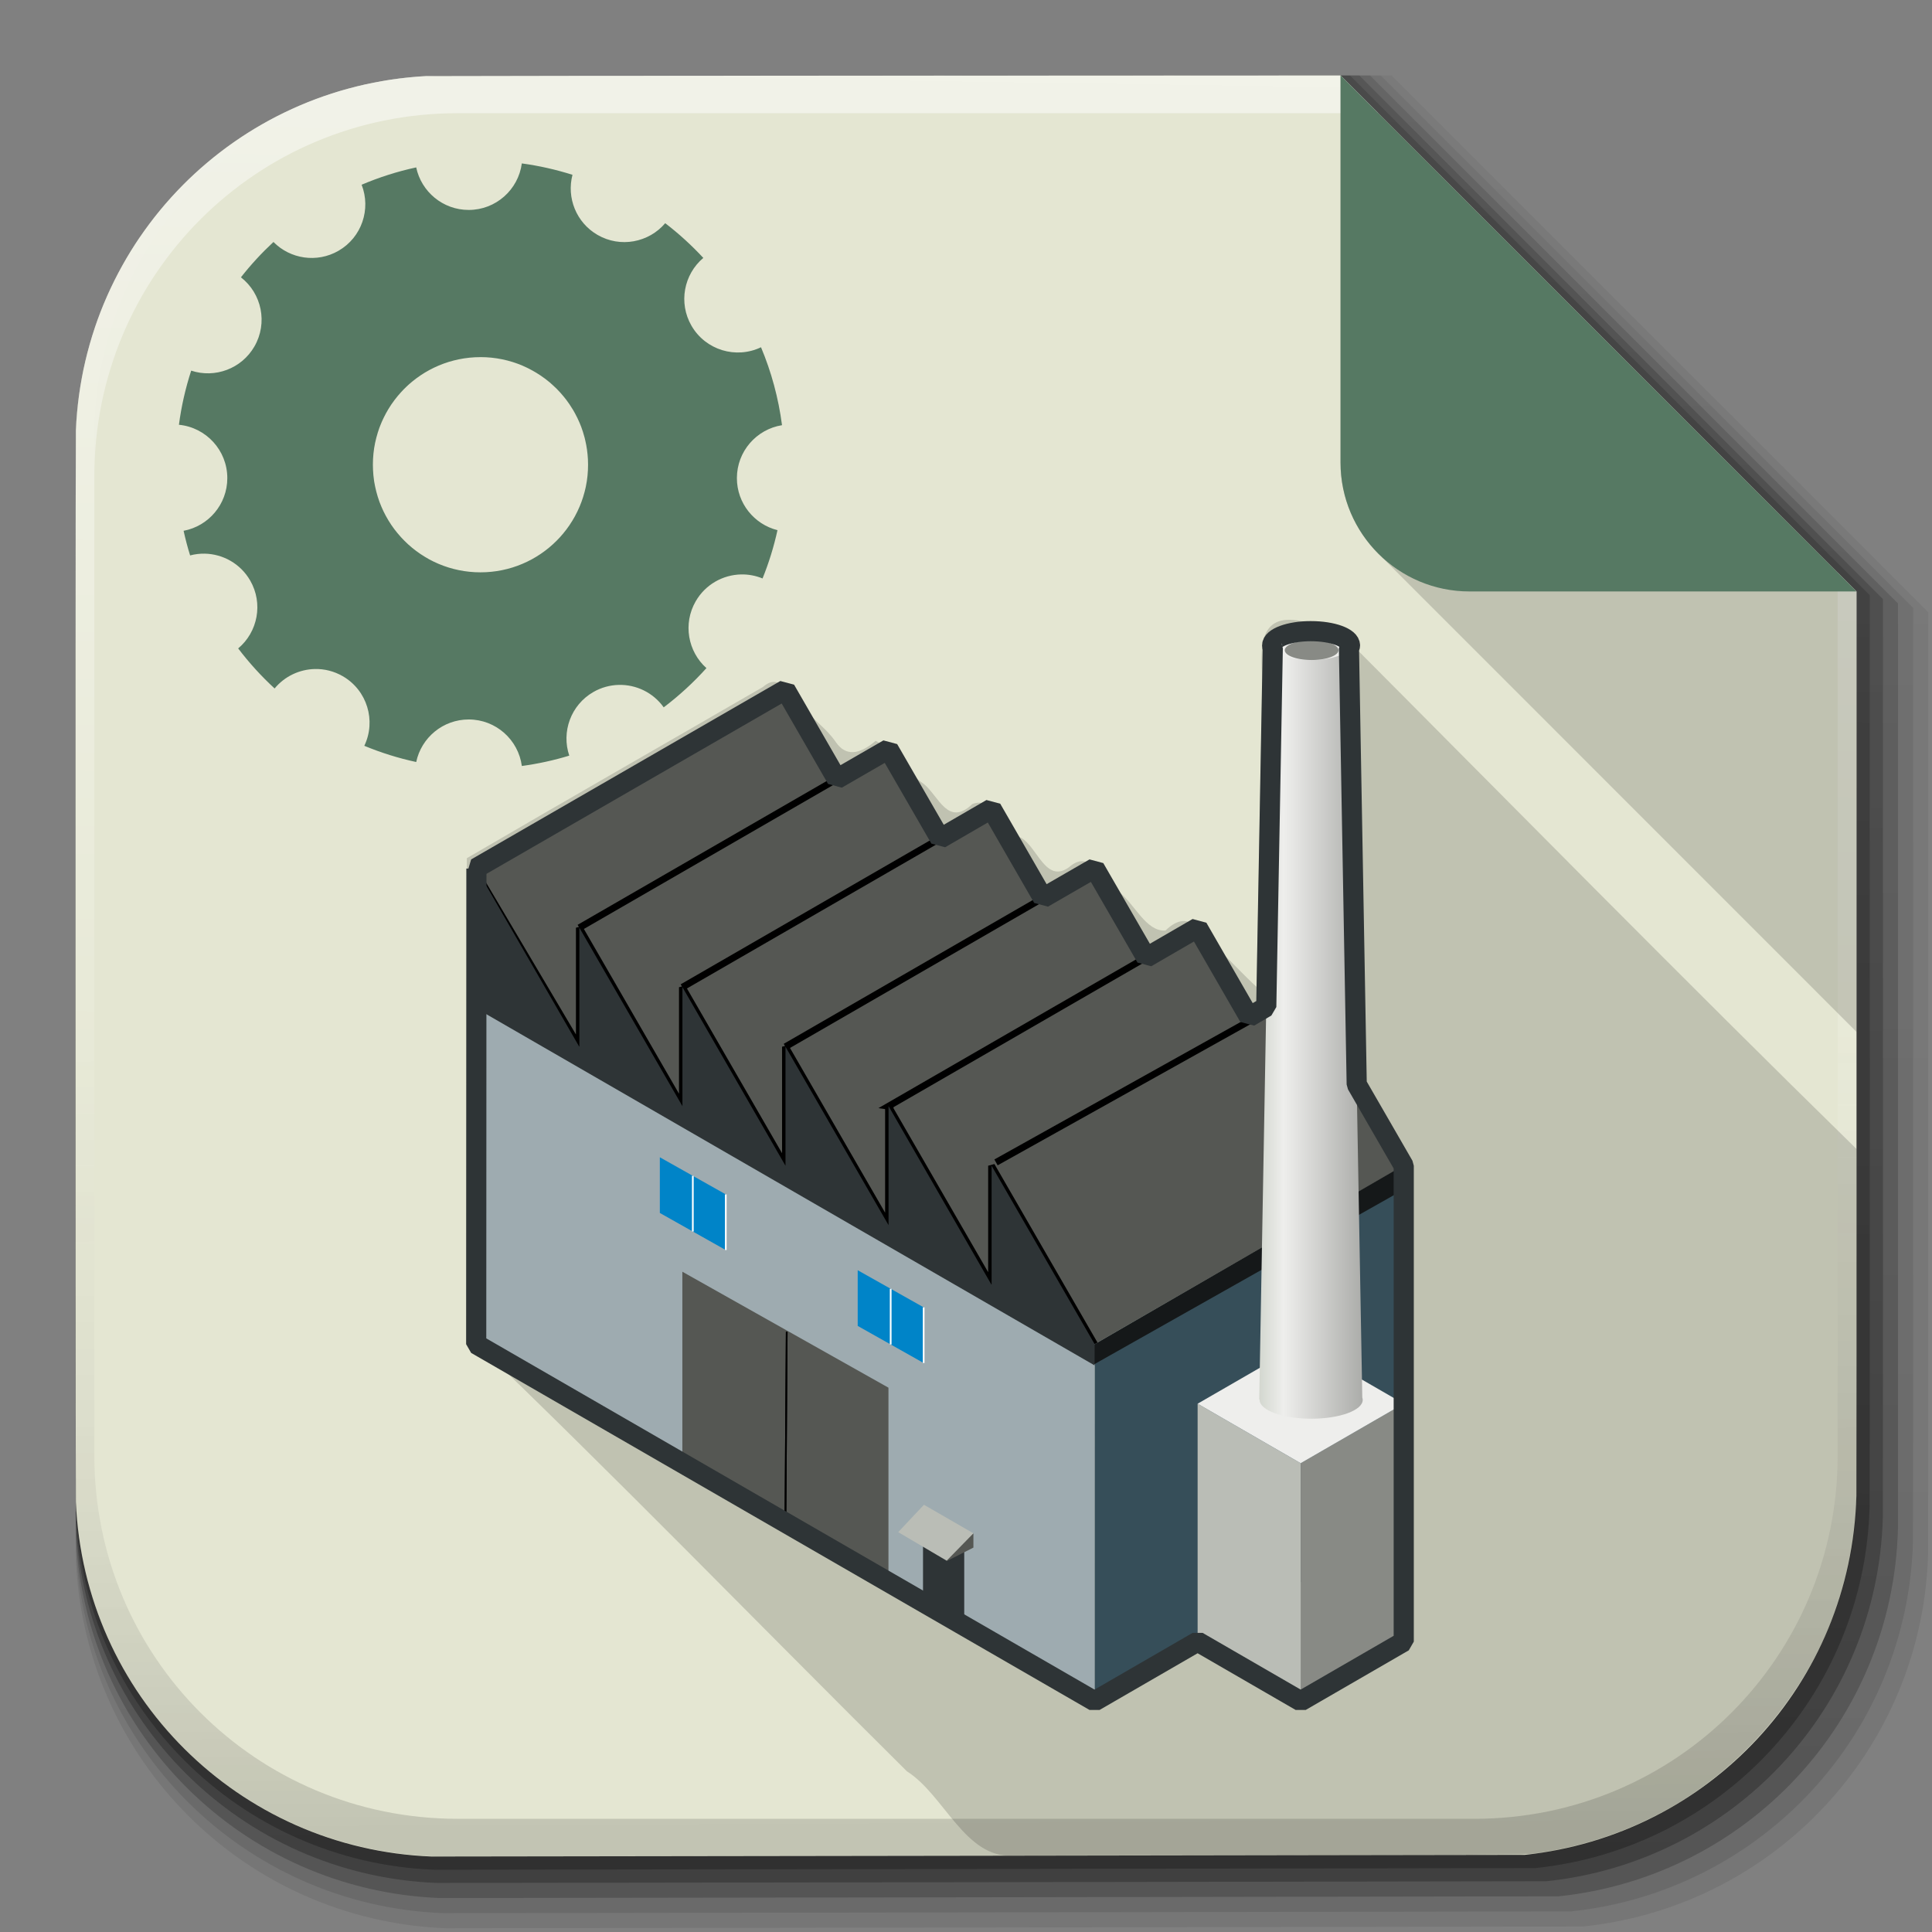 <?xml version="1.0" encoding="UTF-8" standalone="no"?>
<!-- Created with Inkscape (http://www.inkscape.org/) -->

<svg
   xmlns:dc="http://purl.org/dc/elements/1.1/"
   xmlns:cc="http://creativecommons.org/ns#"
   xmlns:rdf="http://www.w3.org/1999/02/22-rdf-syntax-ns#"
   xmlns:svg="http://www.w3.org/2000/svg"
   xmlns="http://www.w3.org/2000/svg"
   xmlns:xlink="http://www.w3.org/1999/xlink"
   version="1.1"
   width="512"
   height="512"
   id="svg2">
  <rect width="100%" height="100%" fill="#808080" stroke="none"/>
  <defs
     id="defs4">
    <linearGradient
       id="linearGradient3170">
      <stop
         id="stop3172"
         style="stop-color:#cc7110;stop-opacity:1"
         offset="0" />
      <stop
         id="stop3174"
         style="stop-color:#673f0b;stop-opacity:0.784"
         offset="1" />
    </linearGradient>
    <linearGradient
       id="linearGradient3938">
      <stop
         id="stop3940"
         style="stop-color:#b1f1ee;stop-opacity:0.931"
         offset="0" />
      <stop
         id="stop3942"
         style="stop-color:#132682;stop-opacity:1"
         offset="1" />
    </linearGradient>
    <linearGradient
       x1="64.478"
       y1="56.301"
       x2="78.466"
       y2="48.085"
       id="XMLID_74_-8-1"
       gradientUnits="userSpaceOnUse">
      <stop
         id="stop155-3-8"
         style="stop-color:#ffffff;stop-opacity:1"
         offset="0" />
      <stop
         id="stop157-94-6"
         style="stop-color:#e6e6e6;stop-opacity:1"
         offset="1" />
    </linearGradient>
    <radialGradient
       cx="558.354"
       cy="385.484"
       r="191.619"
       fx="558.354"
       fy="385.484"
       id="radialGradient3867"
       xlink:href="#XMLID_74_-8-1"
       gradientUnits="userSpaceOnUse"
       gradientTransform="matrix(1,0,0,1.05,0,-19.271)" />
    <linearGradient
       x1="200.051"
       y1="185.074"
       x2="200.051"
       y2="217.459"
       id="SVGID_2_"
       gradientUnits="userSpaceOnUse">
      <stop
         id="stop13"
         style="stop-color:#61b74a;stop-opacity:1"
         offset="0" />
      <stop
         id="stop15"
         style="stop-color:#449934;stop-opacity:1"
         offset="1" />
    </linearGradient>
    <linearGradient
       x1="200.051"
       y1="185.074"
       x2="200.051"
       y2="217.459"
       id="linearGradient3021"
       xlink:href="#SVGID_2_"
       gradientUnits="userSpaceOnUse"
       gradientTransform="matrix(13.578,0,0,13.578,-2026.162,-2566.71)" />
    <linearGradient
       x1="19.245"
       y1="21.031"
       x2="19.36"
       y2="44.984"
       id="linearGradient2460"
       gradientUnits="userSpaceOnUse">
      <stop
         id="stop3602"
         style="stop-color:#fafafa;stop-opacity:1"
         offset="0" />
      <stop
         id="stop3604"
         style="stop-color:#f0f0f0;stop-opacity:1"
         offset="1" />
    </linearGradient>
    <linearGradient
       x1="19.245"
       y1="21.031"
       x2="19.36"
       y2="44.984"
       id="linearGradient3096"
       xlink:href="#linearGradient2460"
       gradientUnits="userSpaceOnUse"
       gradientTransform="matrix(11.077,0,0,11.077,-9.852,-20.578)" />
    <linearGradient
       x1="1012.513"
       y1="484.417"
       x2="1006.808"
       y2="20.626"
       id="linearGradient4114-2"
       xlink:href="#ButtonShadow-0-1-1-5"
       gradientUnits="userSpaceOnUse"
       gradientTransform="matrix(1.032,0,0,1.032,-830.864,592.678)" />
    <linearGradient
       x1="45.448"
       y1="92.54"
       x2="45.448"
       y2="7.017"
       id="ButtonShadow-0-1-1-5"
       gradientUnits="userSpaceOnUse"
       gradientTransform="matrix(1.006,0,0,0.994,100,0)">
      <stop
         id="stop3750-8-9-3-6"
         style="stop-color:#000000;stop-opacity:1"
         offset="0" />
      <stop
         id="stop3752-5-6-4-2"
         style="stop-color:#000000;stop-opacity:0.588"
         offset="1" />
    </linearGradient>
    <linearGradient
       x1="1012.513"
       y1="484.417"
       x2="1006.808"
       y2="20.626"
       id="linearGradient4112-2"
       xlink:href="#ButtonShadow-0-1-1-5"
       gradientUnits="userSpaceOnUse"
       gradientTransform="matrix(1.04,0,0,1.04,-837.951,592.518)" />
    <linearGradient
       x1="45.448"
       y1="92.54"
       x2="45.448"
       y2="7.017"
       id="linearGradient5292"
       gradientUnits="userSpaceOnUse"
       gradientTransform="matrix(1.006,0,0,0.994,100,0)">
      <stop
         id="stop5294"
         style="stop-color:#000000;stop-opacity:1"
         offset="0" />
      <stop
         id="stop5296"
         style="stop-color:#000000;stop-opacity:0.588"
         offset="1" />
    </linearGradient>
    <linearGradient
       x1="1012.513"
       y1="484.417"
       x2="1006.808"
       y2="20.626"
       id="linearGradient4110-6"
       xlink:href="#ButtonShadow-0-1-1-5"
       gradientUnits="userSpaceOnUse"
       gradientTransform="matrix(1.023,0,0,1.023,-823.777,592.838)" />
    <linearGradient
       x1="45.448"
       y1="92.54"
       x2="45.448"
       y2="7.017"
       id="linearGradient5299"
       gradientUnits="userSpaceOnUse"
       gradientTransform="matrix(1.006,0,0,0.994,100,0)">
      <stop
         id="stop5301"
         style="stop-color:#000000;stop-opacity:1"
         offset="0" />
      <stop
         id="stop5303"
         style="stop-color:#000000;stop-opacity:0.588"
         offset="1" />
    </linearGradient>
    <linearGradient
       x1="1012.513"
       y1="484.417"
       x2="1006.808"
       y2="20.626"
       id="linearGradient4116-6"
       xlink:href="#ButtonShadow-0-1-1-5"
       gradientUnits="userSpaceOnUse"
       gradientTransform="matrix(1.015,0,0,1.015,-816.69,592.997)" />
    <linearGradient
       x1="45.448"
       y1="92.54"
       x2="45.448"
       y2="7.017"
       id="linearGradient5306"
       gradientUnits="userSpaceOnUse"
       gradientTransform="matrix(1.006,0,0,0.994,100,0)">
      <stop
         id="stop5308"
         style="stop-color:#000000;stop-opacity:1"
         offset="0" />
      <stop
         id="stop5310"
         style="stop-color:#000000;stop-opacity:0.588"
         offset="1" />
    </linearGradient>
    <linearGradient
       x1="1012.513"
       y1="484.417"
       x2="1006.808"
       y2="20.626"
       id="linearGradient3372"
       xlink:href="#ButtonShadow-0-1-1-5"
       gradientUnits="userSpaceOnUse"
       gradientTransform="matrix(1.007,0,0,1.007,-810.489,593.137)" />
    <linearGradient
       x1="45.448"
       y1="92.54"
       x2="45.448"
       y2="7.017"
       id="linearGradient5313"
       gradientUnits="userSpaceOnUse"
       gradientTransform="matrix(1.006,0,0,0.994,100,0)">
      <stop
         id="stop5315"
         style="stop-color:#000000;stop-opacity:1"
         offset="0" />
      <stop
         id="stop5317"
         style="stop-color:#000000;stop-opacity:0.588"
         offset="1" />
    </linearGradient>
    <linearGradient
       x1="1016.104"
       y1="476.26"
       x2="1011.953"
       y2="251.661"
       id="linearGradient4082"
       xlink:href="#linearGradient4487"
       gradientUnits="userSpaceOnUse"
       gradientTransform="translate(-146.22,369.088)" />
    <linearGradient
       id="linearGradient4487">
      <stop
         id="stop4489"
         style="stop-color:#000000;stop-opacity:1"
         offset="0" />
      <stop
         id="stop4491"
         style="stop-color:#000000;stop-opacity:0"
         offset="1" />
    </linearGradient>
    <linearGradient
       id="linearGradient3737">
      <stop
         id="stop3739"
         style="stop-color:#ffffff;stop-opacity:1"
         offset="0" />
      <stop
         id="stop3741"
         style="stop-color:#ffffff;stop-opacity:0"
         offset="1" />
    </linearGradient>
    <linearGradient
       id="linearGradient4046">
      <stop
         id="stop4048"
         style="stop-color:#000000;stop-opacity:1"
         offset="0" />
      <stop
         id="stop4050"
         style="stop-color:#ffffff;stop-opacity:0.2"
         offset="1" />
    </linearGradient>
    <linearGradient
       x1="1012.513"
       y1="484.417"
       x2="1006.808"
       y2="20.626"
       id="linearGradient5342"
       xlink:href="#ButtonShadow-0-1-1-5"
       gradientUnits="userSpaceOnUse"
       gradientTransform="matrix(1.007,0,0,1.007,-810.489,593.137)" />
    <linearGradient
       x1="1012.513"
       y1="484.417"
       x2="1006.808"
       y2="20.626"
       id="linearGradient4114-2-6"
       xlink:href="#ButtonShadow-0-1-1-5-9"
       gradientUnits="userSpaceOnUse"
       gradientTransform="matrix(1.032,0,0,1.032,-830.864,592.678)" />
    <linearGradient
       x1="45.448"
       y1="92.54"
       x2="45.448"
       y2="7.017"
       id="ButtonShadow-0-1-1-5-9"
       gradientUnits="userSpaceOnUse"
       gradientTransform="matrix(1.006,0,0,0.994,100,0)">
      <stop
         id="stop3750-8-9-3-6-4"
         style="stop-color:#000000;stop-opacity:1"
         offset="0" />
      <stop
         id="stop3752-5-6-4-2-9"
         style="stop-color:#000000;stop-opacity:0.588"
         offset="1" />
    </linearGradient>
    <linearGradient
       x1="1012.513"
       y1="484.417"
       x2="1006.808"
       y2="20.626"
       id="linearGradient4112-2-6"
       xlink:href="#ButtonShadow-0-1-1-5-9"
       gradientUnits="userSpaceOnUse"
       gradientTransform="matrix(1.04,0,0,1.04,-837.951,592.518)" />
    <linearGradient
       x1="45.448"
       y1="92.54"
       x2="45.448"
       y2="7.017"
       id="linearGradient5292-5"
       gradientUnits="userSpaceOnUse"
       gradientTransform="matrix(1.006,0,0,0.994,100,0)">
      <stop
         id="stop5294-8"
         style="stop-color:#000000;stop-opacity:1"
         offset="0" />
      <stop
         id="stop5296-4"
         style="stop-color:#000000;stop-opacity:0.588"
         offset="1" />
    </linearGradient>
    <linearGradient
       x1="1012.513"
       y1="484.417"
       x2="1006.808"
       y2="20.626"
       id="linearGradient4110-6-7"
       xlink:href="#ButtonShadow-0-1-1-5-9"
       gradientUnits="userSpaceOnUse"
       gradientTransform="matrix(1.023,0,0,1.023,-823.777,592.838)" />
    <linearGradient
       x1="45.448"
       y1="92.54"
       x2="45.448"
       y2="7.017"
       id="linearGradient5299-2"
       gradientUnits="userSpaceOnUse"
       gradientTransform="matrix(1.006,0,0,0.994,100,0)">
      <stop
         id="stop5301-9"
         style="stop-color:#000000;stop-opacity:1"
         offset="0" />
      <stop
         id="stop5303-1"
         style="stop-color:#000000;stop-opacity:0.588"
         offset="1" />
    </linearGradient>
    <linearGradient
       x1="1012.513"
       y1="484.417"
       x2="1006.808"
       y2="20.626"
       id="linearGradient4116-6-3"
       xlink:href="#ButtonShadow-0-1-1-5-9"
       gradientUnits="userSpaceOnUse"
       gradientTransform="matrix(1.015,0,0,1.015,-816.69,592.997)" />
    <linearGradient
       x1="45.448"
       y1="92.54"
       x2="45.448"
       y2="7.017"
       id="linearGradient5306-9"
       gradientUnits="userSpaceOnUse"
       gradientTransform="matrix(1.006,0,0,0.994,100,0)">
      <stop
         id="stop5308-0"
         style="stop-color:#000000;stop-opacity:1"
         offset="0" />
      <stop
         id="stop5310-6"
         style="stop-color:#000000;stop-opacity:0.588"
         offset="1" />
    </linearGradient>
    <linearGradient
       x1="1012.513"
       y1="484.417"
       x2="1006.808"
       y2="20.626"
       id="linearGradient3372-9"
       xlink:href="#ButtonShadow-0-1-1-5-9"
       gradientUnits="userSpaceOnUse"
       gradientTransform="matrix(1.007,0,0,1.007,-810.489,593.137)" />
    <linearGradient
       x1="45.448"
       y1="92.54"
       x2="45.448"
       y2="7.017"
       id="linearGradient5313-8"
       gradientUnits="userSpaceOnUse"
       gradientTransform="matrix(1.006,0,0,0.994,100,0)">
      <stop
         id="stop5315-8"
         style="stop-color:#000000;stop-opacity:1"
         offset="0" />
      <stop
         id="stop5317-1"
         style="stop-color:#000000;stop-opacity:0.588"
         offset="1" />
    </linearGradient>
    <linearGradient
       x1="1016.104"
       y1="476.26"
       x2="1011.953"
       y2="251.661"
       id="linearGradient4082-7"
       xlink:href="#linearGradient4487-8"
       gradientUnits="userSpaceOnUse"
       gradientTransform="translate(-146.22,369.088)" />
    <linearGradient
       id="linearGradient4487-8">
      <stop
         id="stop4489-0"
         style="stop-color:#000000;stop-opacity:1"
         offset="0" />
      <stop
         id="stop4491-4"
         style="stop-color:#000000;stop-opacity:0"
         offset="1" />
    </linearGradient>
    <linearGradient
       x1="993.439"
       y1="51.512"
       x2="988.786"
       y2="363.738"
       id="linearGradient4084-7"
       xlink:href="#linearGradient3737-8"
       gradientUnits="userSpaceOnUse"
       gradientTransform="translate(778.6,-360.56)" />
    <linearGradient
       id="linearGradient3737-8">
      <stop
         id="stop3739-4"
         style="stop-color:#ffffff;stop-opacity:1"
         offset="0" />
      <stop
         id="stop3741-7"
         style="stop-color:#ffffff;stop-opacity:0"
         offset="1" />
    </linearGradient>
    <linearGradient
       x1="1764.649"
       y1="155.597"
       x2="1763.69"
       y2="-55.941"
       id="linearGradient4086-1"
       xlink:href="#linearGradient4046-2"
       gradientUnits="userSpaceOnUse" />
    <linearGradient
       id="linearGradient4046-2">
      <stop
         id="stop4048-2"
         style="stop-color:#000000;stop-opacity:1"
         offset="0" />
      <stop
         id="stop4050-7"
         style="stop-color:#ffffff;stop-opacity:0.2"
         offset="1" />
    </linearGradient>
    <linearGradient
       x1="1012.513"
       y1="484.417"
       x2="1006.808"
       y2="20.626"
       id="linearGradient5342-3"
       xlink:href="#ButtonShadow-0-1-1-5-9"
       gradientUnits="userSpaceOnUse"
       gradientTransform="matrix(1.007,0,0,1.007,-810.489,593.137)" />
    <linearGradient
       id="linearGradient4487-1">
      <stop
         id="stop4489-6"
         style="stop-color:#000000;stop-opacity:1"
         offset="0" />
      <stop
         id="stop4491-0"
         style="stop-color:#000000;stop-opacity:0"
         offset="1" />
    </linearGradient>
    <linearGradient
       x1="993.439"
       y1="51.512"
       x2="988.786"
       y2="363.738"
       id="linearGradient4084-8"
       xlink:href="#linearGradient3737-9"
       gradientUnits="userSpaceOnUse"
       gradientTransform="translate(778.6,-360.56)" />
    <linearGradient
       id="linearGradient3737-9">
      <stop
         id="stop3739-7"
         style="stop-color:#ffffff;stop-opacity:1"
         offset="0" />
      <stop
         id="stop3741-4"
         style="stop-color:#ffffff;stop-opacity:0"
         offset="1" />
    </linearGradient>
    <linearGradient
       x1="1764.649"
       y1="155.597"
       x2="1763.69"
       y2="-55.941"
       id="linearGradient4086-12"
       xlink:href="#linearGradient4046-3"
       gradientUnits="userSpaceOnUse" />
    <linearGradient
       id="linearGradient4046-3">
      <stop
         id="stop4048-7"
         style="stop-color:#000000;stop-opacity:1"
         offset="0" />
      <stop
         id="stop4050-73"
         style="stop-color:#ffffff;stop-opacity:0.2"
         offset="1" />
    </linearGradient>
    <linearGradient
       id="linearGradient2760">
      <stop
         id="stop2770"
         style="stop-color:#ffffff;stop-opacity:1"
         offset="0" />
      <stop
         id="stop2764"
         style="stop-color:#a9a9a9;stop-opacity:1"
         offset="1" />
    </linearGradient>
    <linearGradient
       id="linearGradient4846">
      <stop
         id="stop4848"
         style="stop-color:#1a1a1a;stop-opacity:1"
         offset="0" />
      <stop
         id="stop4856"
         style="stop-color:#1e1e1e;stop-opacity:1"
         offset="1" />
    </linearGradient>
    <linearGradient
       id="linearGradient4922">
      <stop
         id="stop4924"
         style="stop-color:#1a1a1a;stop-opacity:1"
         offset="0" />
      <stop
         id="stop4926"
         style="stop-color:#636363;stop-opacity:1"
         offset="0.156" />
      <stop
         id="stop4928"
         style="stop-color:#b4b4b4;stop-opacity:1"
         offset="0.332" />
      <stop
         id="stop4930"
         style="stop-color:#636363;stop-opacity:1"
         offset="0.536" />
      <stop
         id="stop4932"
         style="stop-color:#000000;stop-opacity:1"
         offset="1" />
    </linearGradient>
    <linearGradient
       x1="201.331"
       y1="152.12"
       x2="166.775"
       y2="110.86"
       id="linearGradient4884"
       xlink:href="#linearGradient4888"
       gradientUnits="userSpaceOnUse"
       gradientTransform="matrix(1.276,0,0,1.276,-135.894,2.45)"
       spreadMethod="reflect" />
    <linearGradient
       id="linearGradient4888">
      <stop
         id="stop4892"
         style="stop-color:#c0821c;stop-opacity:1"
         offset="0" />
      <stop
         id="stop4894"
         style="stop-color:#e4ae48;stop-opacity:1"
         offset="1" />
    </linearGradient>
    <linearGradient
       x1="13.021"
       y1="160.826"
       x2="258.222"
       y2="158.472"
       id="linearGradient4882"
       xlink:href="#linearGradient4898"
       gradientUnits="userSpaceOnUse" />
    <linearGradient
       id="linearGradient4898">
      <stop
         id="stop4900"
         style="stop-color:#d78617;stop-opacity:1"
         offset="0" />
      <stop
         id="stop4902"
         style="stop-color:#5c1234;stop-opacity:1"
         offset="1" />
    </linearGradient>
    <linearGradient
       x1="45.448"
       y1="92.54"
       x2="45.448"
       y2="7.017"
       id="ButtonShadow"
       gradientUnits="userSpaceOnUse"
       gradientTransform="scale(1.006,0.994)">
      <stop
         id="stop3750"
         style="stop-color:#000000;stop-opacity:1"
         offset="0" />
      <stop
         id="stop3752"
         style="stop-color:#000000;stop-opacity:0.588"
         offset="1" />
    </linearGradient>
    <filter
       color-interpolation-filters="sRGB"
       id="filter3174">
      <feGaussianBlur
         stdDeviation="1.71"
         id="feGaussianBlur3176" />
    </filter>
    <linearGradient
       id="linearGradient10386">
      <stop
         id="stop10388"
         style="stop-color:#ffffff;stop-opacity:1"
         offset="0" />
      <stop
         id="stop10390"
         style="stop-color:#ffffff;stop-opacity:0"
         offset="1" />
    </linearGradient>
    <linearGradient
       x1="212.864"
       y1="11.425"
       x2="214.266"
       y2="168.283"
       id="linearGradient8264"
       xlink:href="#linearGradient2760"
       gradientUnits="userSpaceOnUse"
       gradientTransform="matrix(1.846,0,0,1.846,-123.733,86.826)"
       spreadMethod="reflect" />
    <linearGradient
       x1="18.93"
       y1="6.295"
       x2="19.36"
       y2="36.644"
       id="linearGradient3157"
       xlink:href="#linearGradient2460"
       gradientUnits="userSpaceOnUse"
       gradientTransform="matrix(12.103,0,0,12.103,-34.468,-46.187)" />
    <linearGradient
       x1="0"
       y1="0"
       x2="1"
       y2="1"
       id="acyl_gradient"
       xlink:href="#linearGradient4321" />
    <linearGradient
       id="linearGradient4321">
      <stop
         id="stop1"
         style="stop-color:#ee0c0c;stop-opacity:1"
         offset="0" />
      <stop
         id="stop2"
         style="stop-color:#7a0404;stop-opacity:1"
         offset="1" />
    </linearGradient>
    <radialGradient
       cx="94.71"
       cy="98.693"
       r="150"
       fx="94.71"
       fy="98.693"
       id="radialGradient3928"
       xlink:href="#linearGradient4321"
       gradientUnits="userSpaceOnUse"
       gradientTransform="matrix(2.425,-0.008,0.008,2.372,-135.718,-134.647)" />
    <radialGradient
       cx="94.71"
       cy="98.693"
       r="150"
       fx="94.71"
       fy="98.693"
       id="radialGradient3932"
       xlink:href="#linearGradient4321"
       gradientUnits="userSpaceOnUse"
       gradientTransform="matrix(2.425,-0.008,0.008,2.372,-135.718,-134.647)" />
    <radialGradient
       cx="110.737"
       cy="112.575"
       r="150"
       fx="110.737"
       fy="112.575"
       id="radialGradient3140"
       xlink:href="#linearGradient3938"
       gradientUnits="userSpaceOnUse"
       gradientTransform="matrix(1.653,0.006,-0.005,1.462,-50.507,-35.439)" />
    <linearGradient
       x1="-112.345"
       y1="572.447"
       x2="-109.975"
       y2="107.9"
       id="linearGradient5925"
       xlink:href="#ButtonShadow-0-1-1-5-9-5"
       gradientUnits="userSpaceOnUse"
       gradientTransform="matrix(1.007,0,0,1.007,261.627,527.411)" />
    <linearGradient
       x1="45.448"
       y1="92.54"
       x2="45.448"
       y2="7.017"
       id="ButtonShadow-0-1-1-5-9-5"
       gradientUnits="userSpaceOnUse"
       gradientTransform="matrix(1.006,0,0,0.994,100,0)">
      <stop
         id="stop3750-8-9-3-6-4-0"
         style="stop-color:#000000;stop-opacity:1"
         offset="0" />
      <stop
         id="stop3752-5-6-4-2-9-8"
         style="stop-color:#000000;stop-opacity:0.588"
         offset="1" />
    </linearGradient>
    <linearGradient
       x1="-112.345"
       y1="572.447"
       x2="-109.975"
       y2="107.9"
       id="linearGradient5927"
       xlink:href="#ButtonShadow-0-1-1-5-9-5"
       gradientUnits="userSpaceOnUse"
       gradientTransform="matrix(1.032,0,0,1.032,268.778,524.784)" />
    <linearGradient
       x1="45.448"
       y1="92.54"
       x2="45.448"
       y2="7.017"
       id="linearGradient3129"
       gradientUnits="userSpaceOnUse"
       gradientTransform="matrix(1.006,0,0,0.994,100,0)">
      <stop
         id="stop3131"
         style="stop-color:#000000;stop-opacity:1"
         offset="0" />
      <stop
         id="stop3133"
         style="stop-color:#000000;stop-opacity:0.588"
         offset="1" />
    </linearGradient>
    <linearGradient
       x1="-112.345"
       y1="572.447"
       x2="-109.975"
       y2="107.9"
       id="linearGradient5929"
       xlink:href="#ButtonShadow-0-1-1-5-9-5"
       gradientUnits="userSpaceOnUse"
       gradientTransform="matrix(1.015,0,0,1.015,263.804,526.611)" />
    <linearGradient
       x1="45.448"
       y1="92.54"
       x2="45.448"
       y2="7.017"
       id="linearGradient3136"
       gradientUnits="userSpaceOnUse"
       gradientTransform="matrix(1.006,0,0,0.994,100,0)">
      <stop
         id="stop3138"
         style="stop-color:#000000;stop-opacity:1"
         offset="0" />
      <stop
         id="stop3140"
         style="stop-color:#000000;stop-opacity:0.588"
         offset="1" />
    </linearGradient>
    <linearGradient
       x1="-112.345"
       y1="572.447"
       x2="-109.975"
       y2="107.9"
       id="linearGradient5931"
       xlink:href="#ButtonShadow-0-1-1-5-9-5"
       gradientUnits="userSpaceOnUse"
       gradientTransform="matrix(1.023,0,0,1.023,266.292,525.697)" />
    <linearGradient
       x1="45.448"
       y1="92.54"
       x2="45.448"
       y2="7.017"
       id="linearGradient3143"
       gradientUnits="userSpaceOnUse"
       gradientTransform="matrix(1.006,0,0,0.994,100,0)">
      <stop
         id="stop3145"
         style="stop-color:#000000;stop-opacity:1"
         offset="0" />
      <stop
         id="stop3147"
         style="stop-color:#000000;stop-opacity:0.588"
         offset="1" />
    </linearGradient>
    <linearGradient
       x1="-112.345"
       y1="572.447"
       x2="-109.975"
       y2="107.9"
       id="linearGradient5933"
       xlink:href="#ButtonShadow-0-1-1-5-9-5"
       gradientUnits="userSpaceOnUse"
       gradientTransform="matrix(1.04,0,0,1.04,271.266,523.87)" />
    <linearGradient
       x1="45.448"
       y1="92.54"
       x2="45.448"
       y2="7.017"
       id="linearGradient3150"
       gradientUnits="userSpaceOnUse"
       gradientTransform="matrix(1.006,0,0,0.994,100,0)">
      <stop
         id="stop3152"
         style="stop-color:#000000;stop-opacity:1"
         offset="0" />
      <stop
         id="stop3154"
         style="stop-color:#000000;stop-opacity:0.588"
         offset="1" />
    </linearGradient>
    <linearGradient
       x1="993.439"
       y1="51.512"
       x2="988.786"
       y2="363.738"
       id="linearGradient4084-8-2"
       xlink:href="#linearGradient3737-9-0"
       gradientUnits="userSpaceOnUse"
       gradientTransform="translate(-753.587,-30.143)" />
    <linearGradient
       id="linearGradient3737-9-0">
      <stop
         id="stop3739-7-5"
         style="stop-color:#ffffff;stop-opacity:1"
         offset="0" />
      <stop
         id="stop3741-4-2"
         style="stop-color:#ffffff;stop-opacity:0"
         offset="1" />
    </linearGradient>
    <linearGradient
       x1="1764.649"
       y1="155.597"
       x2="1763.69"
       y2="-55.941"
       id="linearGradient4086-12-9"
       xlink:href="#linearGradient4046-3-3"
       gradientUnits="userSpaceOnUse"
       gradientTransform="translate(-1532.187,330.416)" />
    <linearGradient
       id="linearGradient4046-3-3">
      <stop
         id="stop4048-7-5"
         style="stop-color:#000000;stop-opacity:1"
         offset="0" />
      <stop
         id="stop4050-73-5"
         style="stop-color:#ffffff;stop-opacity:0.2"
         offset="1" />
    </linearGradient>
    <linearGradient
       x1="102.875"
       y1="170.422"
       x2="153.125"
       y2="170.422"
       id="linearGradient5071"
       xlink:href="#linearGradient5059"
       gradientUnits="userSpaceOnUse" />
    <linearGradient
       id="linearGradient5059">
      <stop
         id="stop5061"
         style="stop-color:#0b0826;stop-opacity:0.498"
         offset="0" />
      <stop
         id="stop5063"
         style="stop-color:#0b0826;stop-opacity:1"
         offset="1" />
    </linearGradient>
    <linearGradient
       x1="102.875"
       y1="170.422"
       x2="153.125"
       y2="170.422"
       id="linearGradient3985"
       xlink:href="#linearGradient5059"
       gradientUnits="userSpaceOnUse" />
    <radialGradient
       cx="244.265"
       cy="286.954"
       r="62.546"
       fx="244.265"
       fy="286.954"
       id="radialGradient14612"
       xlink:href="#linearGradient3938"
       gradientUnits="userSpaceOnUse"
       gradientTransform="matrix(1,0,0,1.204,0,-58.435)"
       spreadMethod="pad" />
    <linearGradient
       id="linearGradient40231">
      <stop
         id="stop40233"
         style="stop-color:#d3d7cf;stop-opacity:1"
         offset="0" />
      <stop
         id="stop40239"
         style="stop-color:#eeeeec;stop-opacity:1"
         offset="0.118" />
      <stop
         id="stop40235"
         style="stop-color:#555753;stop-opacity:1"
         offset="1" />
    </linearGradient>
    <linearGradient
       x1="-245.488"
       y1="432.283"
       x2="-214.802"
       y2="432.283"
       id="linearGradient3421"
       xlink:href="#linearGradient40231"
       gradientUnits="userSpaceOnUse"
       gradientTransform="matrix(1,0,0,0.784,-2.828,112.43)" />
    <linearGradient
       x1="-245.488"
       y1="432.283"
       x2="-214.802"
       y2="432.283"
       id="linearGradient3509"
       xlink:href="#linearGradient40231"
       gradientUnits="userSpaceOnUse"
       gradientTransform="matrix(1,0,0,0.784,-2.828,112.43)" />
    <linearGradient
       x1="-245.488"
       y1="432.283"
       x2="-214.802"
       y2="432.283"
       id="linearGradient4499"
       xlink:href="#linearGradient40231"
       gradientUnits="userSpaceOnUse"
       gradientTransform="matrix(1,0,0,0.784,-2.828,112.43)" />
    <linearGradient
       x1="-245.488"
       y1="432.283"
       x2="-214.802"
       y2="432.283"
       id="linearGradient4691"
       xlink:href="#linearGradient40231"
       gradientUnits="userSpaceOnUse"
       gradientTransform="matrix(1,0,0,0.784,-2.828,112.43)" />
    <linearGradient
       x1="-245.488"
       y1="432.283"
       x2="-214.802"
       y2="432.283"
       id="linearGradient4696"
       xlink:href="#linearGradient40231"
       gradientUnits="userSpaceOnUse"
       gradientTransform="matrix(1.78,0,0,1.123,109.343,-488.687)" />
    <linearGradient
       x1="-245.488"
       y1="432.283"
       x2="-214.802"
       y2="432.283"
       id="linearGradient6011"
       xlink:href="#linearGradient40231"
       gradientUnits="userSpaceOnUse"
       gradientTransform="matrix(1,0,0,0.784,-2.828,112.43)" />
    <filter
       color-interpolation-filters="sRGB"
       id="filter3340">
      <feGaussianBlur
         id="feGaussianBlur3342"
         stdDeviation="3.959" />
    </filter>
    <radialGradient
       cx="380"
       cy="389.505"
       r="148.857"
       fx="380"
       fy="389.505"
       id="radialGradient4961"
       xlink:href="#linearGradient2254"
       gradientUnits="userSpaceOnUse"
       gradientTransform="matrix(-0.043,-0.383,0.408,-0.046,-4.297,309.363)" />
    <linearGradient
       id="linearGradient2254">
      <stop
         id="stop2256"
         style="stop-color:#bedcdc;stop-opacity:1"
         offset="0" />
      <stop
         id="stop2264"
         style="stop-color:#8e9e9e;stop-opacity:0.741"
         offset="0.5" />
      <stop
         id="stop2258"
         style="stop-color:#404f5c;stop-opacity:0.839"
         offset="1" />
    </linearGradient>
  </defs>
  <g
     transform="translate(0,-540.362)"
     id="layer1" />
  <g
     transform="matrix(1.1,0,0,0.444,95.081,256.393)"
     id="g2036">
    <g
       transform="matrix(1.053,0,0,1.286,-1.263,-13.429)"
       id="g3712"
       style="opacity:0.4" />
  </g>
  <g
     transform="translate(97.481,231.282)"
     id="g3541" />
  <g
     transform="translate(97.481,231.282)"
     id="g3536" />
  <g
     transform="translate(-605.519,-353.968)"
     id="g4076">
    <g
       transform="translate(-926.668,684.384)"
       id="g4038" />
  </g>
  <g
     transform="translate(54.089,-616.042)"
     id="g5918">
    <path
       d="m 60.99,1111.542 144.328,-0.206 147.527,-0.241 c 49.041,-5.122 87.225,-45.726 88.537,-95.85 9e-4,-0.035 -9e-4,-0.069 0,-0.103 9e-4,-0.414 -8e-4,-0.647 0,-1.067 0.042,-21.503 0.034,-49.942 0.034,-87.765 l 0,-152.514 -68.862,-68.877 -68.897,-68.877 -152.824,0.069 c -40.253,0.017 -69.341,0.041 -91.323,0.103 -50.89,2.755 -91.336,43.548 -93.49,94.611 -0.099,30.63 -0.103,74.757 -0.103,143.018 0,68.269 0.005,112.388 0.103,143.018 2.175,51.557 43.387,92.644 94.969,94.68 z"
       id="path5873"
       style="opacity:0.25;color:#000000;fill:url(#linearGradient5925);fill-opacity:1;fill-rule:nonzero;stroke:none;stroke-width:1.5;marker:none;visibility:visible;display:inline;overflow:visible;enable-background:accumulate" />
    <path
       d="m 63.289,1123.042 147.819,-0.211 151.095,-0.247 c 50.227,-5.246 89.334,-46.832 90.678,-98.168 9e-4,-0.035 -9e-4,-0.07 0,-0.106 9e-4,-0.424 -8e-4,-0.663 0,-1.092 0.043,-22.023 0.035,-51.15 0.035,-89.888 l 0,-156.202 -70.528,-70.543 -70.563,-70.543 -156.52,0.07 c -41.226,0.018 -71.018,0.042 -93.532,0.106 -52.121,2.821 -93.545,44.601 -95.751,96.9 -0.101,31.371 -0.106,76.565 -0.106,146.477 0,69.92 0.005,115.106 0.106,146.477 2.227,52.804 44.436,94.885 97.266,96.97 z"
       id="path5902"
       style="opacity:0.1;color:#000000;fill:url(#linearGradient5927);fill-opacity:1;fill-rule:nonzero;stroke:none;stroke-width:1.5;marker:none;visibility:visible;display:inline;overflow:visible;enable-background:accumulate" />
    <path
       d="m 61.69,1115.042 145.391,-0.208 148.613,-0.243 c 49.402,-5.16 87.867,-46.063 89.189,-96.555 9e-4,-0.035 -9e-4,-0.069 0,-0.104 9e-4,-0.417 -8e-4,-0.652 0,-1.074 0.042,-21.661 0.034,-50.31 0.034,-88.411 l 0,-153.636 -69.369,-69.384 -69.404,-69.384 -153.949,0.069 c -40.549,0.017 -69.851,0.042 -91.995,0.104 -51.264,2.775 -92.009,43.868 -94.178,95.308 -0.099,30.856 -0.104,75.308 -0.104,144.071 0,68.771 0.005,113.215 0.104,144.071 2.191,51.937 43.706,93.326 95.668,95.377 z"
       id="path5906"
       style="opacity:0.25;color:#000000;fill:url(#linearGradient5929);fill-opacity:1;fill-rule:nonzero;stroke:none;stroke-width:1.5;marker:none;visibility:visible;display:inline;overflow:visible;enable-background:accumulate" />
    <path
       d="m 62.49,1119.042 146.605,-0.21 149.854,-0.245 c 49.815,-5.203 88.601,-46.447 89.933,-97.362 9e-4,-0.035 -9e-4,-0.07 0,-0.105 9e-4,-0.42 -8e-4,-0.657 0,-1.083 0.043,-21.842 0.034,-50.73 0.034,-89.149 l 0,-154.919 -69.948,-69.964 -69.983,-69.964 -155.235,0.07 c -40.888,0.018 -70.434,0.042 -92.764,0.105 -51.693,2.798 -92.777,44.235 -94.965,96.104 -0.1,31.114 -0.105,75.936 -0.105,145.274 0,69.346 0.005,114.16 0.105,145.274 2.209,52.37 44.071,94.105 96.467,96.174 z"
       id="path5910"
       style="opacity:0.2;color:#000000;fill:url(#linearGradient5931);fill-opacity:1;fill-rule:nonzero;stroke:none;stroke-width:1.5;marker:none;visibility:visible;display:inline;overflow:visible;enable-background:accumulate" />
    <path
       d="m 64.089,1127.042 149.033,-0.213 152.336,-0.249 c 50.64,-5.289 90.068,-47.217 91.423,-98.974 10e-4,-0.036 -9e-4,-0.071 0,-0.106 10e-4,-0.427 -8e-4,-0.668 0,-1.101 0.043,-22.204 0.035,-51.57 0.035,-90.626 l 0,-157.485 -71.107,-71.122 -71.142,-71.122 -157.806,0.071 c -41.565,0.018 -71.601,0.043 -94.3,0.107 -52.549,2.845 -94.314,44.967 -96.538,97.696 -0.102,31.629 -0.107,77.194 -0.107,147.68 0,70.494 0.005,116.051 0.106,147.68 2.245,53.238 44.801,95.664 98.065,97.767 z"
       id="path5914"
       style="opacity:0.08;color:#000000;fill:url(#linearGradient5933);fill-opacity:1;fill-rule:nonzero;stroke:none;stroke-width:1.5;marker:none;visibility:visible;display:inline;overflow:visible;enable-background:accumulate" />
  </g>
  <path
     d="m 114.376,492 143.262,-0.205 146.438,-0.239 c 48.679,-5.084 86.58,-45.389 87.883,-95.144 8.9e-4,-0.034 -8.7e-4,-0.068 0,-0.102 8.5e-4,-0.411 -8.2e-4,-0.643 0,-1.059 0.042,-21.345 0.034,-49.574 0.034,-87.119 l 0,-151.391 -68.353,-68.37 -68.388,-68.37 -151.695,0.068 c -39.955,0.017 -68.829,0.041 -90.649,0.102 -50.514,2.735 -90.662,43.227 -92.8,93.915 -0.098,30.405 -0.102,74.207 -0.102,141.965 0,67.766 0.005,111.56 0.102,141.965 2.158,51.177 43.066,91.962 94.268,93.983 z"
     id="rect4121"
     style="color:#000000;fill:#e4e6d2;fill-opacity:1;fill-rule:nonzero;stroke:none;stroke-width:1.5;marker:none;visibility:visible;display:inline;overflow:visible;enable-background:accumulate" />
  <g
     transform="translate(-605.519,-353.968)"
     id="g4076-9-1">
    <g
       transform="translate(-926.668,684.384)"
       id="g4038-9-8">
      <g
         id="g4929">
        <path
           d="m 355.25,20 -151.688,0.062 c -39.955,0.017 -68.836,0.032 -90.656,0.094 -4.736,0.256 -9.376,0.853 -13.906,1.75 -1.51,0.299 -3.016,0.633 -4.5,1 -2.226,0.55 -4.431,1.177 -6.594,1.875 -20.904,6.751 -38.688,20.284 -50.812,38.031 -0.108,0.159 -0.236,0.309 -0.344,0.469 -0.306,0.454 -0.607,0.915 -0.906,1.375 -1.618,2.488 -3.108,5.05 -4.5,7.688 -2.416,4.579 -4.508,9.398 -6.188,14.375 -0.014,0.04 -0.018,0.085 -0.031,0.125 -0.482,1.434 -0.927,2.88 -1.344,4.344 -0.208,0.732 -0.402,1.449 -0.594,2.188 -0.027,0.106 -0.067,0.207 -0.094,0.312 -0.163,0.636 -0.318,1.297 -0.469,1.938 -0.175,0.745 -0.342,1.467 -0.5,2.219 -0.042,0.2 -0.084,0.393 -0.125,0.594 -0.114,0.557 -0.208,1.127 -0.312,1.688 -0.141,0.758 -0.283,1.517 -0.406,2.281 -0.124,0.764 -0.238,1.542 -0.344,2.312 -0.212,1.541 -0.391,3.093 -0.531,4.656 -0.14,1.563 -0.246,3.135 -0.312,4.719 C 19.996,144.499 20,188.304 20,256.062 c 0,67.673 -0.003,111.412 0.094,141.812 1.33e-4,0.042 -1.33e-4,0.115 0,0.156 0.003,0.063 -0.003,0.125 0,0.188 0.007,0.166 0.023,0.334 0.031,0.5 0.103,2.1 0.268,4.187 0.5,6.25 0.014,0.126 0.048,0.249 0.062,0.375 0.084,0.719 0.182,1.411 0.281,2.125 0.098,0.703 0.2,1.396 0.312,2.094 0.043,0.27 0.08,0.544 0.125,0.812 0.062,0.363 0.122,0.732 0.188,1.094 0.039,0.218 0.084,0.439 0.125,0.656 0.088,0.466 0.187,0.943 0.281,1.406 0.135,0.664 0.258,1.31 0.406,1.969 0.031,0.137 0.062,0.27 0.094,0.406 0.058,0.252 0.128,0.499 0.188,0.75 0.129,0.542 0.268,1.087 0.406,1.625 0.053,0.208 0.102,0.418 0.156,0.625 0.152,0.576 0.307,1.147 0.469,1.719 0.22,0.779 0.449,1.573 0.688,2.344 0.716,2.312 1.497,4.578 2.375,6.812 0.281,0.717 0.578,1.448 0.875,2.156 0.009,0.021 0.022,0.041 0.031,0.062 0.284,0.677 0.576,1.331 0.875,2 0.029,0.064 0.065,0.124 0.094,0.188 0.281,0.626 0.55,1.256 0.844,1.875 0.05,0.104 0.106,0.208 0.156,0.312 0.276,0.576 0.557,1.149 0.844,1.719 0.069,0.138 0.149,0.269 0.219,0.406 1.444,2.828 3.018,5.59 4.719,8.25 1.276,1.995 2.619,3.92 4.031,5.812 0.471,0.631 0.952,1.256 1.438,1.875 0.971,1.238 1.972,2.468 3,3.656 C 61.815,478.79 88.262,491.871 117.875,492 l 2.625,0 C 67.525,491.6 25,448.823 25,395.75 l 0,-269.5 C 25,72.927 67.927,30 121.25,30 l 244,0 -10,-10 z M 487,151.75 l 0,244 c 0,50.257 -38.128,91.261 -87.156,95.812 l 3.188,0 c 30.127,-2.822 56.216,-19.119 72.219,-42.844 0.441,-0.654 0.887,-1.304 1.312,-1.969 0.426,-0.665 0.84,-1.355 1.25,-2.031 1.229,-2.027 2.385,-4.098 3.469,-6.219 0.361,-0.707 0.718,-1.408 1.062,-2.125 0.344,-0.717 0.673,-1.461 1,-2.188 1.602,-3.555 3.01,-7.202 4.188,-10.969 0.025,-0.082 0.037,-0.168 0.062,-0.25 0.716,-2.312 1.359,-4.68 1.906,-7.062 0.182,-0.794 0.337,-1.573 0.5,-2.375 0.163,-0.802 0.325,-1.629 0.469,-2.438 0.144,-0.809 0.282,-1.622 0.406,-2.438 0.04,-0.262 0.087,-0.518 0.125,-0.781 0.079,-0.554 0.149,-1.099 0.219,-1.656 0.025,-0.198 0.039,-0.396 0.062,-0.594 0.074,-0.623 0.156,-1.248 0.219,-1.875 0.014,-0.135 0.018,-0.272 0.031,-0.406 0.067,-0.7 0.135,-1.389 0.188,-2.094 0.005,-0.062 -0.005,-0.126 0,-0.188 0.047,-0.653 0.09,-1.312 0.125,-1.969 0.006,-0.114 0.025,-0.229 0.031,-0.344 5.1e-4,-0.01 -5e-4,-0.021 0,-0.031 0.039,-0.768 0.073,-1.54 0.094,-2.312 8.9e-4,-0.034 -8.7e-4,-0.06 0,-0.094 1e-4,-0.048 -4e-5,-0.081 0,-0.125 0.008,-0.313 -0.005,-0.624 0,-0.938 0.021,-10.672 0.028,-23.05 0.031,-37.469 0.003,-14.419 0,-30.884 0,-49.656 l 0,-151.375 -5,-5 z"
           transform="translate(1532.187,-330.416)"
           id="rect6809-2-3-8"
           style="opacity:0.5;color:#000000;fill:url(#linearGradient4084-8-2);fill-opacity:1;fill-rule:nonzero;stroke:none;stroke-width:1.5;marker:none;visibility:visible;display:inline;overflow:visible;enable-background:accumulate" />
        <path
           d="m 112.906,20.156 c -4.736,0.256 -9.376,0.853 -13.906,1.75 -1.51,0.299 -3.016,0.633 -4.5,1 -2.226,0.55 -4.431,1.177 -6.594,1.875 -2.163,0.698 -4.282,1.472 -6.375,2.312 -9.768,3.923 -18.748,9.36 -26.656,16.031 -5.084,4.289 -9.725,9.084 -13.844,14.312 -1.373,1.743 -2.683,3.539 -3.938,5.375 -0.11,0.16 -0.235,0.308 -0.344,0.469 -0.306,0.454 -0.607,0.915 -0.906,1.375 -0.809,1.244 -1.59,2.53 -2.344,3.812 -0.167,0.284 -0.336,0.558 -0.5,0.844 -0.207,0.361 -0.391,0.73 -0.594,1.094 -0.185,0.332 -0.381,0.666 -0.562,1 -0.171,0.315 -0.333,0.62 -0.5,0.938 -0.348,0.659 -0.698,1.332 -1.031,2 -0.667,1.337 -1.3,2.692 -1.906,4.062 -0.88,1.988 -1.719,4.007 -2.469,6.062 -0.026,0.071 -0.037,0.148 -0.062,0.219 -0.255,0.705 -0.51,1.412 -0.75,2.125 -0.006,0.019 0.006,0.044 0,0.062 -0.478,1.425 -0.93,2.859 -1.344,4.312 -0.018,0.063 -0.045,0.125 -0.062,0.188 -0.189,0.669 -0.356,1.326 -0.531,2 -0.03,0.115 -0.064,0.228 -0.094,0.344 -0.16,0.626 -0.321,1.275 -0.469,1.906 -0.141,0.599 -0.277,1.178 -0.406,1.781 -0.056,0.261 -0.102,0.52 -0.156,0.781 -0.02,0.095 -0.043,0.186 -0.062,0.281 -0.111,0.547 -0.21,1.106 -0.312,1.656 -0.048,0.259 -0.11,0.522 -0.156,0.781 -0.089,0.499 -0.169,0.998 -0.25,1.5 -0.051,0.313 -0.109,0.624 -0.156,0.938 -0.069,0.455 -0.125,0.918 -0.188,1.375 -0.106,0.77 -0.193,1.536 -0.281,2.312 -0.088,0.776 -0.18,1.562 -0.25,2.344 -0.139,1.553 -0.246,3.114 -0.312,4.688 -4.41e-4,0.01 4.38e-4,0.021 0,0.031 -2.7e-5,0.008 2.7e-5,0.023 0,0.031 C 19.996,144.529 20,188.323 20,256.062 c 0,67.692 -0.003,111.443 0.094,141.844 1.07e-4,0.033 -1.07e-4,0.092 0,0.125 0.002,0.052 -0.002,0.104 0,0.156 0.008,0.187 0.022,0.376 0.031,0.562 0.106,2.143 0.292,4.271 0.531,6.375 0.002,0.021 -0.002,0.042 0,0.062 0.089,0.773 0.206,1.514 0.312,2.281 0.108,0.778 0.218,1.572 0.344,2.344 0.111,0.676 0.219,1.36 0.344,2.031 0.017,0.094 0.045,0.187 0.062,0.281 0.089,0.475 0.185,0.965 0.281,1.438 0.116,0.569 0.218,1.122 0.344,1.688 0.051,0.231 0.103,0.457 0.156,0.688 0.055,0.242 0.13,0.477 0.188,0.719 0.169,0.71 0.347,1.421 0.531,2.125 0.011,0.041 0.02,0.084 0.031,0.125 0.154,0.586 0.304,1.168 0.469,1.75 0.044,0.156 0.08,0.313 0.125,0.469 0.179,0.623 0.371,1.257 0.562,1.875 0.035,0.113 0.059,0.231 0.094,0.344 0.206,0.655 0.437,1.288 0.656,1.938 0.257,0.762 0.506,1.528 0.781,2.281 0.015,0.04 0.017,0.085 0.031,0.125 0.261,0.713 0.536,1.42 0.812,2.125 0.277,0.707 0.582,1.426 0.875,2.125 0.013,0.03 0.018,0.064 0.031,0.094 0.281,0.668 0.58,1.308 0.875,1.969 0.126,0.282 0.246,0.563 0.375,0.844 0.187,0.407 0.371,0.815 0.562,1.219 0.05,0.106 0.106,0.207 0.156,0.312 0.296,0.618 0.598,1.233 0.906,1.844 0.105,0.207 0.206,0.419 0.312,0.625 0.31,0.602 0.647,1.187 0.969,1.781 0.377,0.697 0.763,1.408 1.156,2.094 0.252,0.44 0.491,0.877 0.75,1.312 0.144,0.243 0.291,0.477 0.438,0.719 0.41,0.676 0.825,1.335 1.25,2 0.851,1.329 1.744,2.653 2.656,3.938 0.379,0.535 0.767,1.067 1.156,1.594 0.138,0.186 0.267,0.377 0.406,0.562 0.294,0.392 0.606,0.769 0.906,1.156 0.2,0.258 0.392,0.526 0.594,0.781 0.083,0.105 0.166,0.208 0.25,0.312 0.325,0.408 0.668,0.817 1,1.219 0.5,0.606 0.986,1.187 1.5,1.781 0.514,0.594 1.034,1.2 1.562,1.781 1.056,1.163 2.139,2.296 3.25,3.406 1.105,1.105 2.218,2.198 3.375,3.25 0.006,0.005 0.026,-0.005 0.031,0 1.744,1.584 3.55,3.106 5.406,4.562 16.595,13.027 37.533,20.807 60.344,20.906 0.147,6.4e-4 0.29,0 0.438,0 l 139.312,-0.219 145.406,-0.219 c 30.127,-2.82 56.216,-19.128 72.219,-42.844 0.441,-0.654 0.887,-1.304 1.312,-1.969 0.299,-0.467 0.584,-0.934 0.875,-1.406 0.122,-0.199 0.254,-0.394 0.375,-0.594 0.049,-0.08 0.077,-0.17 0.125,-0.25 0.36,-0.597 0.715,-1.176 1.062,-1.781 0.788,-1.372 1.559,-2.774 2.281,-4.188 0.361,-0.707 0.718,-1.44 1.062,-2.156 0.344,-0.717 0.673,-1.43 1,-2.156 0.982,-2.179 1.894,-4.395 2.719,-6.656 0.016,-0.043 0.047,-0.082 0.062,-0.125 0.258,-0.711 0.476,-1.438 0.719,-2.156 0.233,-0.69 0.47,-1.366 0.688,-2.062 0.023,-0.072 0.04,-0.146 0.062,-0.219 0.716,-2.312 1.359,-4.68 1.906,-7.062 0.182,-0.794 0.337,-1.573 0.5,-2.375 0.163,-0.802 0.325,-1.629 0.469,-2.438 0.144,-0.809 0.282,-1.622 0.406,-2.438 0.041,-0.272 0.086,-0.539 0.125,-0.812 0.077,-0.544 0.15,-1.078 0.219,-1.625 0.026,-0.208 0.037,-0.417 0.062,-0.625 0.073,-0.613 0.157,-1.228 0.219,-1.844 0.015,-0.145 0.017,-0.293 0.031,-0.438 0.073,-0.763 0.132,-1.513 0.188,-2.281 0.056,-0.768 0.118,-1.54 0.156,-2.312 0.039,-0.778 0.073,-1.561 0.094,-2.344 8.9e-4,-0.034 -8.7e-4,-0.06 0,-0.094 7e-5,-0.036 -4e-5,-0.06 0,-0.094 0.008,-0.324 -0.005,-0.644 0,-0.969 0.021,-10.672 0.028,-23.05 0.031,-37.469 0.003,-14.419 0,-30.884 0,-49.656 l 0,-151.375 -5,-5 0,234 C 487,439.072 444.072,482 390.75,482 l -269.5,0 C 67.927,482 25,439.072 25,385.75 l 0,-269.5 c 0,-51.519 40.071,-93.324 90.875,-96.094 -0.862,0.002 -2.128,-0.002 -2.969,0 z"
           transform="translate(1532.187,-330.416)"
           id="path3981-7-8"
           style="opacity:0.15;color:#000000;fill:url(#linearGradient4086-12-9);fill-opacity:1;fill-rule:nonzero;stroke:none;stroke-width:1.5;marker:none;visibility:visible;display:inline;overflow:visible;enable-background:accumulate" />
      </g>
    </g>
  </g>
  <path
     d="m 355.25,20 0,102.562 c 0,9.779 4.106,18.582 10.688,24.812 l 126.062,126.094 0,-116.719 -68.375,-68.375 z"
     id="path6657"
     style="fill:#000000;fill-opacity:0.157;fill-rule:nonzero;stroke:none" />
  <path
     d="m 355.253,20 0,102.555 c 0,18.882 15.303,34.185 34.185,34.185 l 102.555,0 -136.74,-136.74"
     id="path24"
     style="color:#000000;fill:#567963;fill-opacity:1;fill-rule:nonzero;stroke:none;stroke-width:1;marker:none;visibility:visible;display:inline;overflow:visible;enable-background:accumulate" />
  <path
     d="m 344.844,164.594 c -11.62,-2.345 -10.733,7.691 -10.32,15.274 -0.492,27.232 -0.967,54.464 -1.493,81.695 -3.434,-3.136 -6.765,-6.786 -10.181,-10.009 -4.215,-3.289 -7.097,-11.601 -13.986,-4.959 -5.161,0.372 -8.178,-7.069 -12.365,-10.251 -4.586,-1.447 -6.751,-12.129 -13.232,-6.5 -6.097,4.398 -8.354,-5.351 -12.612,-7.782 -4.641,-1.674 -7.234,-11.358 -13,-8.964 -6.424,6.146 -8.911,-2.168 -12.812,-5.317 -4.467,-2.912 -8.084,-9.301 -12.792,-11.446 -4.461,3.826 -7.972,4.005 -10.489,0.415 -2.617,-3.848 -5.802,-5.649 -8.5,-9.188 -3.772,-1.344 -5.554,-10.161 -10.882,-5.498 -26.123,15.134 -52.491,30.194 -78.462,45.373 -9.4e-4,42.019 -0.015,84.031 -0.031,126.062 39.509,37.844 77.754,77.328 116.653,115.922 9.894,6.222 15.371,23.076 28.072,22.35 45.97,-0.244 91.98,0.204 137.925,-0.474 47.183,-5.046 86.057,-48.578 85.632,-96.048 C 492.02,365 491.995,334.75 492,304.5 445.782,259.248 400.354,213 354.75,167.25 c -2.721,-2.361 -6.496,-2.558 -9.906,-2.656 z"
     id="path4958"
     style="fill:#000000;fill-opacity:0.157;stroke:none" />
  <g
     transform="matrix(1.78,0,0,1.78,706.793,155.167)"
     id="g3377">
    <path
       d="m -188.084,139.532 -46.029,26.575 0,-53.15 46.029,-26.575 0,53.15 z"
       id="path39383"
       style="fill:#364e59;fill-opacity:1;stroke:none" />
    <path
       d="m -326.17,42.091 46.029,-26.575 15.343,26.575 -46.029,26.575 -15.343,-26.575 z"
       id="path5471"
       style="fill:#555753;stroke:none" />
    <path
       d="m -310.827,50.949 46.029,-26.575 15.343,26.575 -46.029,26.575 -15.343,-26.575 z"
       id="path5473"
       style="fill:#555753;stroke:none" />
    <path
       d="m -295.484,59.807 46.029,-26.575 15.343,26.575 -46.029,26.575 -15.343,-26.575 z"
       id="path5475"
       style="fill:#555753;stroke:none" />
    <path
       d="m -280.141,68.666 46.029,-26.575 15.343,26.575 -46.029,26.575 -15.343,-26.575 z"
       id="path5477"
       style="fill:#555753;stroke:none" />
    <path
       d="m -264.798,77.524 46.029,-26.575 15.343,26.575 -46.029,26.575 -15.343,-26.575 z"
       id="path5479"
       style="fill:#555753;stroke:none" />
    <path
       d="m -249.455,86.382 46.029,-26.575 15.343,26.575 -46.029,26.575 -15.343,-26.575 z"
       id="path5481"
       style="fill:#555753;stroke:none" />
    <path
       d="m -326.161,42.105 0,17.688 -0.014,53.158 92.062,53.156 0.014,-53.158 -15.344,-26.563 0,17.688 -0.031,0 -15.312,-26.563 0,17.719 -15.344,-26.562 0,17.719 -15.344,-26.594 0,17.719 -15.344,-26.562 0,17.688 -0.031,0 -15.312,-26.531 z"
       id="path39379"
       style="fill:#9eabb0;stroke:none" />
    <path
       d="m -203.427,166.107 -15.343,-8.858 0,-35.433 15.343,8.858 0,35.433 z"
       id="path5483"
       style="fill:#babdb6;stroke:none" />
    <path
       d="m -203.427,166.107 15.343,-8.858 0,-35.433 -15.343,8.858 0,35.433 z"
       id="path5485"
       style="fill:#888a85;stroke:none" />
    <path
       d="m -234.161,113.011 45.75,-26.5 -0.25,3.75 -45.625,25.75 0.125,-3 z"
       id="path5966"
       style="fill:#151819;fill-opacity:1;stroke:none" />
    <path
       d="m -218.77,121.815 15.343,-8.858 15.343,8.858 -15.343,8.858 -15.343,-8.858 z"
       id="path5487"
       style="fill:#eeeeec;stroke:none" />
    <g
       transform="matrix(1,0,0,0.805,38.73,-298.106)"
       id="g40252"
       style="stroke:none">
      <path
         d="m -246.328,381.946 -2,138.917 0.062,0 c -0.001,0.025 0,0.048 0,0.073 0,1.918 3.451,3.48 7.688,3.48 4.237,0 7.656,-1.562 7.656,-3.48 0,-0.152 -0.021,-0.294 -0.062,-0.441 l -2,-138.549 -13.344,0 2,10e-6 z"
         id="rect40229"
         style="fill:url(#linearGradient6011);fill-opacity:1;stroke:none" />
      <path
         d="m -233.213,-338.091 a 7.671,4.429 0 1 1 -15.343,0 7.671,4.429 0 1 1 15.343,0 z"
         transform="matrix(0.756,0,0,0.593,-58.505,581.952)"
         id="path40241"
         style="fill:#eeeeec;fill-opacity:1;stroke:none" />
      <path
         d="m -233.213,-338.091 a 7.671,4.429 0 1 1 -15.343,0 7.671,4.429 0 1 1 15.343,0 z"
         transform="matrix(0.521,0,0,0.409,-115.025,520.562)"
         id="path5489"
         style="fill:#888a85;fill-opacity:1;stroke:none" />
    </g>
    <path
       d="m -310.827,50.949 46.029,-26.575"
       id="path5529"
       style="fill:none;stroke:#000000;stroke-width:1px;stroke-linecap:butt;stroke-linejoin:miter;stroke-opacity:1" />
    <path
       d="m -295.484,59.807 46.029,-26.575"
       id="path5531"
       style="fill:none;stroke:#000000;stroke-width:1px;stroke-linecap:butt;stroke-linejoin:miter;stroke-opacity:1" />
    <path
       d="m -280.141,68.666 46.029,-26.575"
       id="path5533"
       style="fill:none;stroke:#000000;stroke-width:1px;stroke-linecap:butt;stroke-linejoin:miter;stroke-opacity:1" />
    <path
       d="m -264.036,77.636 -0.762,-0.112 46.029,-26.575"
       id="path5535"
       style="fill:none;stroke:#000000;stroke-width:1px;stroke-linecap:butt;stroke-linejoin:miter;stroke-opacity:1" />
    <path
       d="m -248.786,85.886 38.016,-21.22"
       id="path5537"
       style="fill:none;stroke:#000000;stroke-width:1px;stroke-linecap:butt;stroke-linejoin:miter;stroke-opacity:1" />
    <path
       d="m -325.786,43.386 14.959,25.28 0,-17.717 15.343,26.575 0,-17.717 15.343,26.575 0,-17.717 15.343,26.575 0,-17.717 15.343,26.575 0,-17.717 15.343,26.575"
       id="path5539"
       style="fill:none;stroke:#000000;stroke-width:1px;stroke-linecap:butt;stroke-linejoin:bevel;stroke-opacity:1" />
    <g
       transform="matrix(0.16,0,0,0.156,-323.385,67.434)"
       id="g5684"
       style="fill:#0084c8;stroke-width:1.25;stroke-miterlimit:4;stroke-dasharray:none">
      <path
         d="m 184.116,131.102 0,53.15 30.686,17.717 0,-53.15 -30.686,-17.717 z"
         id="path5686"
         style="fill:#0084c8;fill-opacity:1;stroke:none" />
      <path
         d="m 214.802,148.819 0,53.15"
         id="path5688"
         style="fill:#0084c8;stroke:#ffffff;stroke-width:1.583;stroke-linecap:butt;stroke-linejoin:miter;stroke-miterlimit:4;stroke-opacity:1;stroke-dasharray:none" />
    </g>
    <g
       transform="matrix(0.16,0,0,0.156,-328.295,64.672)"
       id="g5690"
       style="fill:#0084c8;stroke-width:1.25;stroke-miterlimit:4;stroke-dasharray:none">
      <path
         d="m 184.116,131.102 0,53.15 30.686,17.717 0,-53.15 -30.686,-17.717 z"
         id="path5692"
         style="fill:#0084c8;fill-opacity:1;stroke:none" />
      <path
         d="m 214.802,148.819 0,53.15"
         id="path5694"
         style="fill:#0084c8;stroke:#ffffff;stroke-width:1.583;stroke-linecap:butt;stroke-linejoin:miter;stroke-miterlimit:4;stroke-opacity:1;stroke-dasharray:none" />
    </g>
    <g
       transform="matrix(0.16,0,0,0.156,-293.927,84.251)"
       id="g5794"
       style="fill:#0084c8">
      <path
         d="m 184.116,131.102 0,53.15 30.686,17.717 0,-53.15 -30.686,-17.717 z"
         id="path5796"
         style="fill:#0084c8;fill-opacity:1;stroke:none" />
      <path
         d="m 214.802,148.819 0,53.15"
         id="path5798"
         style="fill:#0084c8;stroke:#ffffff;stroke-width:1.583;stroke-linecap:butt;stroke-linejoin:miter;stroke-miterlimit:4;stroke-opacity:1;stroke-dasharray:none" />
    </g>
    <g
       transform="matrix(0.16,0,0,0.156,-298.837,81.489)"
       id="g5800"
       style="fill:#0084c8;stroke-width:1.25;stroke-miterlimit:4;stroke-dasharray:none">
      <path
         d="m 184.116,131.102 0,53.15 30.686,17.717 0,-53.15 -30.686,-17.717 z"
         id="path5802"
         style="fill:#0084c8;fill-opacity:1;stroke:none" />
      <path
         d="m 214.802,148.819 0,53.15"
         id="path5804"
         style="fill:#0084c8;stroke:#ffffff;stroke-width:1.583;stroke-linecap:butt;stroke-linejoin:miter;stroke-miterlimit:4;stroke-opacity:1;stroke-dasharray:none" />
    </g>
    <path
       d="m -295.484,131.124 -10e-6,-28.961 30.686,17.266 0,28.961 -30.686,-17.266 z"
       id="path5806"
       style="fill:#555753;stroke:none" />
    <path
       d="m -279.946,111.107 -0.195,28.65"
       id="path5808"
       style="fill:none;stroke:#000000;stroke-width:0.25;stroke-linecap:butt;stroke-linejoin:miter;stroke-miterlimit:4;stroke-opacity:1;stroke-dasharray:none" />
    <path
       d="m -279.946,111.107 -0.195,28.65"
       id="path5810"
       style="fill:none;stroke:#000000;stroke-width:0.25;stroke-linecap:butt;stroke-linejoin:miter;stroke-miterlimit:4;stroke-opacity:1;stroke-dasharray:none" />
    <path
       d="m -259.654,139.747 0,10.63 6.137,3.543 0,-10.63 -6.137,-3.543 z"
       id="path5822"
       style="fill:#2e3436;fill-opacity:1;stroke:none" />
    <path
       d="m -252.151,141.111 0,2.126 -3.982,2.013 0.3,-2.013 3.682,-2.126 z"
       id="path5830"
       style="fill:#555753;fill-opacity:1;stroke:none" />
    <path
       d="m -252.151,141.111 -3.982,4.076 -7.215,-4.252 3.832,-4.076 7.365,4.252 z"
       id="path5834"
       style="fill:#babdb6;stroke:none" />
    <path
       d="m -201.895,6.794 c -3.203,0 -5.781,0.958 -5.781,2.125 0,0.146 0.017,0.269 0.094,0.406 l -0.969,53.406 -2.562,1.5 -7.656,-13.281 -7.656,4.438 -7.688,-13.312 -7.688,4.438 -7.656,-13.281 -7.656,4.438 -7.688,-13.312 -7.688,4.438 -7.656,-13.281 -46.031,26.562 0.031,0.062 -0.031,70.813 92.062,53.156 15.344,-8.875 15.344,8.875 15.344,-8.875 0,-17.719 0,-53.125 -7,-12.125 -1.156,-64.906 c 0.09,-0.148 0.156,-0.28 0.156,-0.438 0,-1.167 -2.609,-2.125 -5.812,-2.125 l 5e-5,0 z"
       id="path5491"
       style="fill:none;stroke:#2e3436;stroke-width:3;stroke-linejoin:bevel;stroke-miterlimit:4;stroke-dasharray:none" />
    <path
       d="m -326.161,42.105 0,17.688 -0.014,3.158 92.062,53.156 0.014,-3.158 -15.344,-26.563 0,17.688 -0.031,0 -15.312,-26.563 0,17.719 -15.344,-26.562 0,17.719 -15.344,-26.594 0,17.719 -15.344,-26.562 0,17.688 -0.031,0 -15.312,-26.531 -1e-4,0 z"
       id="path5949"
       style="fill:#2e3436;stroke:none" />
  </g>
  <path
     d="m 138.289,43.308 c -0.924,6.954 -6.874,12.329 -14.08,12.329 -6.84,0 -12.559,-4.835 -13.912,-11.274 -5.012,1.079 -9.845,2.629 -14.464,4.593 2.531,6.436 0.053,13.936 -6.116,17.498 -5.728,3.307 -12.814,2.18 -17.246,-2.327 -3.109,2.89 -6.001,6.022 -8.623,9.367 5.519,4.286 7.166,12.104 3.574,18.326 -3.426,5.934 -10.493,8.471 -16.754,6.404 -1.501,4.613 -2.602,9.408 -3.25,14.344 7.193,0.701 12.821,6.764 12.821,14.14 0,6.948 -4.994,12.726 -11.585,13.96 0.49,2.21 1.059,4.386 1.727,6.524 1.289,-0.339 2.608,-0.497 3.91,-0.468 4.8,0.108 9.431,2.653 12.005,7.112 3.504,6.07 2.02,13.655 -3.178,18.002 2.9,3.818 6.132,7.372 9.654,10.614 2.678,-3.244 6.612,-5.066 10.662,-5.157 2.514,-0.057 5.064,0.558 7.4,1.907 6.476,3.739 8.893,11.813 5.709,18.445 4.404,1.823 9.001,3.27 13.756,4.294 1.353,-6.439 7.072,-11.274 13.912,-11.274 7.206,-1e-5 13.156,5.375 14.08,12.329 4.306,-0.587 8.506,-1.506 12.569,-2.746 -2.125,-6.286 0.404,-13.407 6.368,-16.85 2.123,-1.226 4.437,-1.836 6.728,-1.895 4.607,-0.119 9.128,2.016 11.933,5.949 4.097,-3.1 7.888,-6.587 11.322,-10.398 -4.924,-4.389 -6.269,-11.778 -2.842,-17.714 2.575,-4.459 7.205,-7.004 12.005,-7.112 1.915,-0.043 3.86,0.304 5.709,1.067 1.659,-4.108 2.989,-8.386 3.958,-12.797 -6.178,-1.544 -10.758,-7.137 -10.758,-13.792 1e-5,-7.078 5.183,-12.949 11.957,-14.032 -0.94,-7.229 -2.839,-14.155 -5.565,-20.652 -6.631,3.177 -14.696,0.765 -18.433,-5.709 -3.494,-6.052 -2.021,-13.612 3.142,-17.966 -3.1,-3.339 -6.477,-6.423 -10.098,-9.199 -4.358,5.132 -11.893,6.592 -17.93,3.106 -5.674,-3.276 -8.236,-9.88 -6.644,-15.927 -4.327,-1.374 -8.812,-2.394 -13.42,-3.022 z m -10.962,51.331 c 0.492,0 0.977,0.011 1.463,0.036 1.943,0.099 3.839,0.394 5.661,0.864 0.455,0.117 0.909,0.245 1.355,0.384 0.892,0.278 1.762,0.598 2.615,0.959 0.426,0.18 0.844,0.374 1.259,0.576 0.207,0.101 0.419,0.206 0.624,0.312 0.029,0.015 0.055,0.033 0.084,0.048 0.278,0.144 0.555,0.291 0.828,0.444 0.3,0.169 0.594,0.337 0.887,0.516 0.784,0.477 1.547,0.987 2.279,1.535 0.274,0.205 0.548,0.421 0.816,0.636 0.164,0.132 0.331,0.26 0.492,0.396 0.217,0.183 0.424,0.375 0.636,0.564 0.397,0.354 0.787,0.716 1.163,1.091 0.242,0.242 0.475,0.493 0.708,0.744 0.004,0.004 0.008,0.008 0.012,0.012 0.108,0.116 0.218,0.23 0.324,0.348 0.271,0.302 0.533,0.61 0.792,0.923 0.073,0.088 0.144,0.175 0.216,0.264 0.215,0.267 0.43,0.54 0.636,0.816 0.257,0.344 0.502,0.688 0.744,1.043 0.337,0.496 0.665,1.005 0.971,1.523 0.174,0.295 0.34,0.598 0.504,0.899 0.439,0.808 0.839,1.63 1.199,2.483 0.158,0.373 0.313,0.746 0.456,1.127 0.015,0.039 0.022,0.081 0.036,0.12 0.126,0.343 0.246,0.694 0.36,1.043 0.016,0.048 0.033,0.096 0.048,0.144 0.044,0.138 0.078,0.28 0.12,0.42 0.103,0.342 0.209,0.684 0.3,1.031 0.025,0.096 0.048,0.192 0.072,0.288 0.061,0.246 0.113,0.495 0.168,0.744 0.068,0.306 0.134,0.614 0.192,0.923 0.003,0.016 0.009,0.032 0.012,0.048 0.005,0.028 0.007,0.056 0.012,0.084 0.065,0.358 0.128,0.717 0.18,1.079 0.003,0.024 0.009,0.048 0.012,0.072 0.011,0.079 0.014,0.16 0.024,0.24 0.044,0.335 0.088,0.669 0.12,1.007 0.04,0.42 0.074,0.846 0.096,1.271 0.024,0.482 0.036,0.975 0.036,1.463 0,0.984 -0.047,1.944 -0.144,2.902 -3.9e-4,0.004 3.7e-4,0.008 0,0.012 -0.048,0.475 -0.108,0.947 -0.18,1.415 -5.7e-4,0.004 5.6e-4,0.008 0,0.012 -0.072,0.468 -0.158,0.931 -0.252,1.391 -5.6e-4,0.004 5.7e-4,0.008 0,0.012 -0.047,0.23 -0.101,0.456 -0.156,0.684 -0.053,0.228 -0.11,0.457 -0.168,0.684 -0.001,0.004 10e-4,0.008 0,0.012 -0.116,0.452 -0.246,0.901 -0.384,1.343 -0.001,0.004 10e-4,0.008 0,0.012 -0.277,0.889 -0.6,1.765 -0.959,2.615 -0.361,0.853 -0.76,1.675 -1.199,2.483 -0.002,0.003 0.002,0.009 0,0.012 -0.438,0.805 -0.917,1.583 -1.427,2.339 -0.002,0.003 0.002,0.009 0,0.012 -0.255,0.376 -0.52,0.74 -0.792,1.103 -0.002,0.003 0.002,0.009 0,0.012 -0.272,0.363 -0.563,0.718 -0.852,1.067 -0.002,0.002 0.002,0.01 0,0.012 -1.161,1.406 -2.456,2.701 -3.862,3.862 -1.408,1.162 -2.93,2.192 -4.545,3.07 -0.808,0.439 -1.642,0.839 -2.495,1.199 -0.853,0.361 -1.722,0.682 -2.615,0.959 -0.446,0.139 -0.9,0.267 -1.355,0.384 -1.821,0.469 -3.718,0.765 -5.661,0.863 -0.486,0.025 -0.971,0.036 -1.463,0.036 -0.492,0 -0.977,-0.011 -1.463,-0.036 -1.943,-0.099 -3.839,-0.394 -5.661,-0.863 -0.455,-0.117 -0.909,-0.245 -1.355,-0.384 -0.893,-0.278 -1.762,-0.598 -2.615,-0.959 -0.853,-0.361 -1.687,-0.76 -2.495,-1.199 -0.404,-0.22 -0.795,-0.457 -1.187,-0.696 -0.392,-0.238 -0.783,-0.488 -1.163,-0.744 -0.379,-0.256 -0.749,-0.518 -1.115,-0.792 -0.732,-0.547 -1.436,-1.125 -2.111,-1.739 -0.335,-0.305 -0.663,-0.627 -0.983,-0.947 -0.325,-0.324 -0.639,-0.644 -0.947,-0.983 -0.002,-0.002 0.002,-0.01 0,-0.012 -0.307,-0.338 -0.609,-0.679 -0.899,-1.031 -0.291,-0.352 -0.578,-0.713 -0.852,-1.079 -0.274,-0.366 -0.535,-0.736 -0.792,-1.115 -0.512,-0.758 -0.988,-1.543 -1.427,-2.351 -0.439,-0.808 -0.838,-1.63 -1.199,-2.483 -0.002,-0.003 0.002,-0.009 0,-0.012 -0.179,-0.423 -0.357,-0.85 -0.516,-1.283 -10e-4,-0.003 0.001,-0.008 0,-0.012 -0.16,-0.437 -0.305,-0.873 -0.444,-1.319 -0.136,-0.437 -0.257,-0.874 -0.372,-1.319 -0.008,-0.032 -0.016,-0.064 -0.024,-0.096 -0.103,-0.405 -0.202,-0.824 -0.288,-1.235 -0.022,-0.103 -0.04,-0.208 -0.06,-0.312 -0.057,-0.292 -0.119,-0.581 -0.168,-0.875 -0.024,-0.148 -0.05,-0.295 -0.072,-0.444 -0.002,-0.012 0.002,-0.024 0,-0.036 -0.057,-0.39 -0.103,-0.78 -0.144,-1.175 -0.007,-0.068 -0.017,-0.136 -0.024,-0.204 -0.039,-0.404 -0.062,-0.814 -0.084,-1.223 -0.002,-0.032 -0.01,-0.064 -0.012,-0.096 -0.025,-0.486 -0.036,-0.971 -0.036,-1.463 0,-0.492 0.011,-0.977 0.036,-1.463 0.024,-0.481 0.059,-0.962 0.108,-1.439 3.8e-4,-0.004 -3.8e-4,-0.008 0,-0.012 0.048,-0.475 0.109,-0.947 0.18,-1.415 5.6e-4,-0.004 -5.6e-4,-0.008 0,-0.012 0.071,-0.468 0.158,-0.931 0.252,-1.391 5.6e-4,-0.004 -5.7e-4,-0.008 0,-0.012 0.094,-0.46 0.208,-0.916 0.324,-1.367 5.6e-4,-0.004 -0.001,-0.008 0,-0.012 0.116,-0.452 0.246,-0.901 0.384,-1.343 10e-4,-0.003 -0.001,-0.008 0,-0.012 0.139,-0.446 0.284,-0.883 0.444,-1.319 0.12,-0.327 0.252,-0.65 0.384,-0.971 0.015,-0.036 0.033,-0.071 0.048,-0.108 0.065,-0.156 0.125,-0.313 0.192,-0.468 0.104,-0.238 0.214,-0.473 0.324,-0.708 0.075,-0.161 0.15,-0.32 0.228,-0.48 0.172,-0.351 0.353,-0.7 0.54,-1.043 0.002,-0.003 -0.002,-0.009 0,-0.012 0.22,-0.404 0.445,-0.795 0.684,-1.187 0.24,-0.395 0.485,-0.782 0.744,-1.163 0.254,-0.376 0.52,-0.74 0.792,-1.103 0.002,-0.003 -0.002,-0.01 0,-0.012 0.272,-0.363 0.563,-0.718 0.852,-1.067 0.002,-0.003 -0.002,-0.01 0,-0.012 0.291,-0.352 0.593,-0.694 0.899,-1.031 0.921,-1.013 1.906,-1.959 2.962,-2.83 1.408,-1.162 2.93,-2.192 4.545,-3.07 0.808,-0.439 1.642,-0.838 2.495,-1.199 0.853,-0.361 1.722,-0.682 2.615,-0.959 0.446,-0.139 0.9,-0.267 1.355,-0.384 1.821,-0.469 3.718,-0.765 5.661,-0.864 0.486,-0.025 0.971,-0.036 1.463,-0.036 z"
     id="path4009"
     style="color:#000000;fill:#567963;fill-opacity:1;fill-rule:nonzero;stroke:none;marker:none;visibility:visible;display:inline;overflow:visible;enable-background:accumulate" />
</svg>
